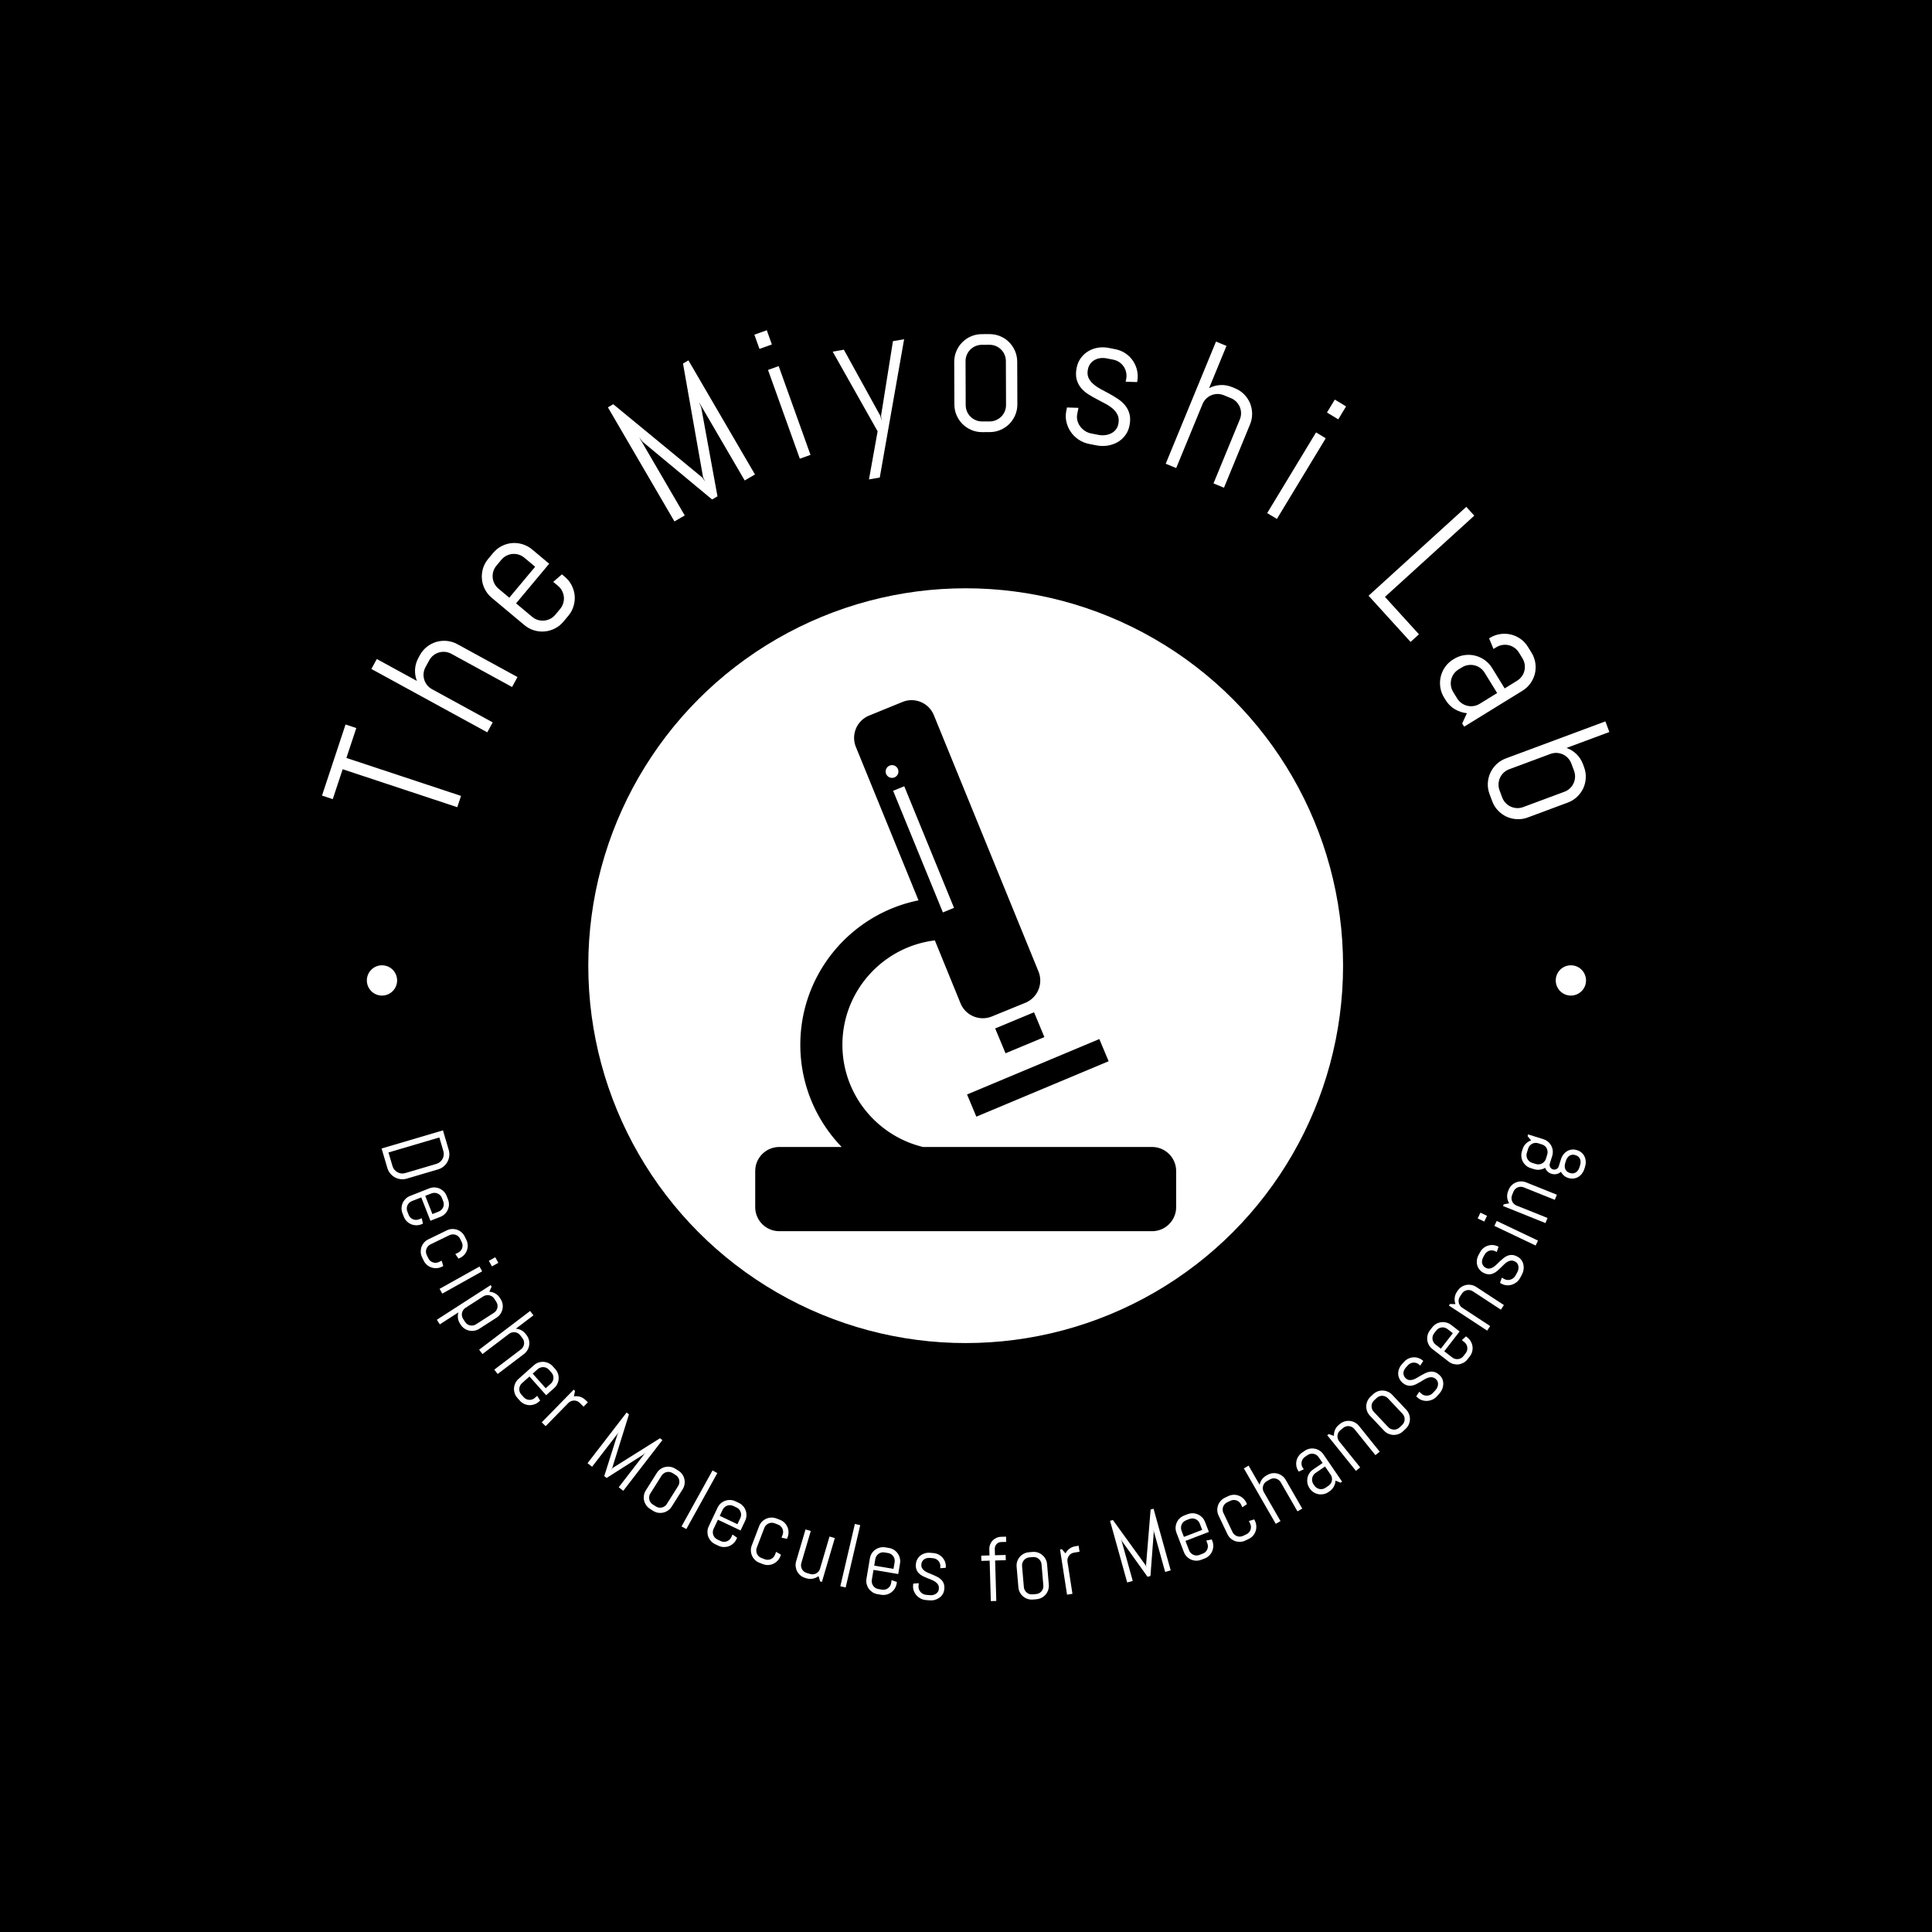 <svg xmlns="http://www.w3.org/2000/svg" version="1.1" xmlns:xlink="http://www.w3.org/1999/xlink" xmlns:svgjs="http://svgjs.dev/svgjs" width="1500" height="1500" viewBox="0 0 1500 1500"><rect width="1500" height="1500" fill="#000000"></rect><g transform="matrix(0.667,0,0,0.667,249.5,249.5)"><svg viewBox="0 0 280 280" data-background-color="#ffffff" preserveAspectRatio="xMidYMid meet" height="1500" width="1500" xmlns="http://www.w3.org/2000/svg" xmlns:xlink="http://www.w3.org/1999/xlink"><g id="tight-bounds" transform="matrix(1,0,0,1,0.14,0.14)"><svg viewBox="0 0 279.72 279.72" height="279.72" width="279.72"><g><svg viewBox="0 0 279.72 279.72" height="279.72" width="279.72"><g><svg viewBox="0 0 279.72 279.72" height="279.72" width="279.72"><g id="textblocktransform"><svg viewBox="0 0 279.72 279.72" height="279.72" width="279.72" id="textblock"><g><svg viewBox="0 0 279.72 279.72" height="279.72" width="279.72"><g transform="matrix(1,0,0,1,57.447,57.447)"><svg viewBox="0 0 164.827 164.827" height="164.827" width="164.827"><g id="icon-0"><circle r="82" cx="82.413" cy="82.413" fill="#ffffff" data-fill-palette-color="accent"></circle><svg xmlns="http://www.w3.org/2000/svg" xml:space="preserve" viewBox="15 5.694 70 88.306" x="24.724" y="24.724" height="115.379" width="115.379" class="icon-jxe-0" data-fill-palette-color="quaternary" id="jxe-0"><path d="M81 80H42.92c-7.685-1.846-13.42-8.758-13.42-17 0-8.928 6.725-16.303 15.373-17.357L49.141 56.1a4.003 4.003 0 0 0 5.215 2.191l5.556-2.268a4.001 4.001 0 0 0 2.193-5.215l-17.4-42.625a4 4 0 0 0-5.214-2.192l-5.556 2.267a4.003 4.003 0 0 0-2.193 5.216l10.413 25.511C30.958 41.238 22.5 51.148 22.5 63c0 6.598 2.626 12.591 6.883 17H19a4 4 0 0 0-4 4v6a4 4 0 0 0 4 4h62a4 4 0 0 0 4-4v-6a4 4 0 0 0-4-4M37.753 16.499a1.058 1.058 0 1 1 0 2.117 1.058 1.058 0 0 1 0-2.117m2.032 3.51l8.277 20.224-1.851 0.758-8.277-20.225z" fill="#000000" data-fill-palette-color="quaternary"></path><path d="M50.227 71.265l21.999-9.216 1.545 3.689-21.998 9.216zM61.368 57.59l1.72 4.13-6.462 2.693-1.72-4.13z" fill="#000000" data-fill-palette-color="quaternary"></path></svg></g></svg></g><g id="text-0"><path d="M7.454 88.227l-2.152 6.497 24.908 8.248-0.813 2.454-24.908-8.247-2.151 6.497-2.338-0.774 5.116-15.449z" fill="#ffffff" data-fill-palette-color="primary"></path><path d="M42.478 77.147l-1.181 2.161-13.173-7.202c-0.432-0.236-0.885-0.378-1.357-0.426-0.467-0.045-0.918-0.003-1.355 0.125-0.436 0.128-0.839 0.337-1.207 0.626-0.372 0.296-0.676 0.659-0.913 1.091v0l-0.787 1.441c-0.236 0.432-0.378 0.885-0.427 1.357-0.045 0.467-0.003 0.918 0.125 1.355 0.128 0.436 0.337 0.839 0.626 1.208 0.296 0.372 0.659 0.676 1.092 0.912v0l13.172 7.202-1.181 2.16-25.183-13.767 1.181-2.161 8.707 4.76c-0.313-0.81-0.446-1.651-0.399-2.522 0.053-0.867 0.301-1.706 0.744-2.517v0l0.295-0.54c0.397-0.726 0.906-1.337 1.528-1.831 0.631-0.497 1.317-0.855 2.06-1.073 0.739-0.212 1.506-0.28 2.299-0.205 0.799 0.078 1.562 0.316 2.288 0.713v0z" fill="#ffffff" data-fill-palette-color="primary"></path><path d="M52.76 55.358v0c0.635 0.531 1.133 1.152 1.492 1.863 0.36 0.711 0.576 1.449 0.65 2.215 0.069 0.771-0.013 1.541-0.245 2.309-0.228 0.763-0.607 1.463-1.139 2.098v0l-1.053 1.26c-0.531 0.635-1.152 1.133-1.862 1.492-0.711 0.36-1.452 0.574-2.223 0.643-0.771 0.069-1.538-0.011-2.301-0.239-0.763-0.228-1.463-0.607-2.098-1.138v0l-7.094-5.929c-0.635-0.531-1.135-1.154-1.5-1.869-0.36-0.711-0.574-1.452-0.643-2.223-0.069-0.771 0.011-1.538 0.239-2.302 0.233-0.759 0.615-1.456 1.146-2.091v0l1.053-1.259c0.531-0.635 1.149-1.135 1.855-1.499 0.715-0.365 1.458-0.582 2.229-0.651 0.766-0.064 1.531 0.018 2.295 0.246 0.769 0.232 1.471 0.614 2.105 1.145v0l3.701 3.093-7.2 8.613 3.504 2.929c0.378 0.316 0.791 0.541 1.24 0.675 0.449 0.135 0.9 0.182 1.353 0.142 0.453-0.04 0.888-0.167 1.307-0.379 0.428-0.213 0.8-0.509 1.115-0.887v0l1.053-1.259c0.316-0.378 0.541-0.796 0.675-1.255 0.135-0.449 0.182-0.9 0.141-1.353-0.04-0.453-0.167-0.888-0.379-1.307-0.212-0.418-0.507-0.785-0.885-1.101v0l-1.047-0.875 1.886-1.633zM46.315 53.181l-2.338-1.955c-0.378-0.316-0.794-0.543-1.249-0.682-0.449-0.135-0.9-0.182-1.353-0.141-0.453 0.04-0.888 0.167-1.306 0.379-0.422 0.217-0.792 0.515-1.108 0.893v0l-1.053 1.26c-0.316 0.378-0.543 0.794-0.682 1.248-0.135 0.449-0.182 0.9-0.141 1.353 0.04 0.453 0.167 0.888 0.379 1.306 0.217 0.422 0.515 0.792 0.893 1.108v0l2.338 1.955z" fill="#ffffff" data-fill-palette-color="primary"></path><path d="M94.077 33.129l-2.233 1.303-9.911-16.992 0.465 1.142 3.533 19.298-1.17 0.682-15.109-12.546-0.748-0.977 9.91 16.992-2.234 1.303-14.459-24.792 1.161-0.678 19.375 15.95 0.604 0.872-0.462-0.955-4.36-24.707 1.179-0.687z" fill="#ffffff" data-fill-palette-color="primary"></path><path d="M97.751 4.881l-2.695 0.966-1.108-3.091 2.695-0.966zM106.144 28.873l-2.319 0.831-6.914-19.29 2.318-0.831z" fill="#ffffff" data-fill-palette-color="primary"></path><path d="M126.485 3.743l-5.291 30.053-2.346 0.408 1.88-10.451-9.761-17.31 2.427-0.422 7.927 14.379 0.264 1.037-0.112-1.063 2.586-16.208z" fill="#ffffff" data-fill-palette-color="primary"></path><path d="M151.09 17.882v0c0.003 0.828-0.152 1.608-0.464 2.341-0.312 0.733-0.738 1.374-1.276 1.923-0.545 0.549-1.187 0.982-1.925 1.299-0.731 0.317-1.51 0.477-2.338 0.48v0l-1.642 0.005c-0.828 0.003-1.608-0.152-2.341-0.464-0.733-0.312-1.374-0.741-1.923-1.286-0.549-0.545-0.982-1.184-1.299-1.915-0.317-0.731-0.477-1.51-0.48-2.338v0l-0.031-9.245c-0.003-0.828 0.152-1.612 0.464-2.351 0.312-0.733 0.741-1.374 1.287-1.924 0.545-0.549 1.184-0.982 1.914-1.299 0.731-0.31 1.51-0.467 2.338-0.47v0l1.642-0.005c0.828-0.003 1.608 0.149 2.341 0.454 0.74 0.312 1.384 0.741 1.933 1.286 0.542 0.545 0.972 1.184 1.289 1.915 0.317 0.738 0.477 1.52 0.48 2.348v0zM148.628 18.033l-0.032-9.532c-0.002-0.493-0.096-0.957-0.282-1.395-0.186-0.43-0.441-0.806-0.763-1.126-0.323-0.32-0.7-0.572-1.131-0.756-0.438-0.183-0.904-0.274-1.396-0.272v0l-1.642 0.006c-0.493 0.002-0.957 0.096-1.395 0.281-0.43 0.186-0.806 0.441-1.126 0.763-0.32 0.323-0.572 0.7-0.756 1.132-0.183 0.438-0.274 0.904-0.272 1.396v0l0.032 9.533c0.002 0.493 0.096 0.954 0.282 1.384 0.186 0.43 0.441 0.806 0.763 1.126 0.323 0.32 0.7 0.572 1.131 0.756 0.438 0.19 0.904 0.284 1.396 0.282v0l1.642-0.005c0.493-0.002 0.957-0.099 1.395-0.292 0.43-0.186 0.806-0.441 1.126-0.763 0.32-0.323 0.572-0.7 0.756-1.131 0.183-0.432 0.274-0.894 0.272-1.387z" fill="#ffffff" data-fill-palette-color="primary"></path><path d="M175.454 22.508v0c-0.16 0.812-0.47 1.522-0.931 2.128-0.456 0.615-1.013 1.108-1.672 1.481-0.659 0.372-1.384 0.62-2.175 0.743-0.798 0.122-1.6 0.104-2.405-0.054v0l-1.611-0.317c-0.812-0.16-1.56-0.467-2.245-0.923-0.678-0.454-1.242-1.004-1.693-1.65-0.452-0.647-0.771-1.361-0.959-2.145-0.194-0.784-0.212-1.582-0.052-2.394v0l0.158-0.806 2.494 0.083-0.264 1.339c-0.095 0.483-0.083 0.956 0.035 1.419 0.118 0.462 0.317 0.885 0.598 1.268 0.28 0.383 0.624 0.708 1.031 0.976 0.406 0.275 0.854 0.461 1.345 0.557v0l1.611 0.317c0.483 0.095 0.961 0.112 1.433 0.052 0.471-0.054 0.907-0.181 1.308-0.381 0.402-0.2 0.741-0.471 1.018-0.814 0.275-0.336 0.46-0.746 0.555-1.229v0c0.143-0.725 0.101-1.347-0.124-1.865-0.219-0.517-0.557-0.981-1.013-1.392-0.463-0.412-1.003-0.783-1.622-1.113-0.625-0.332-1.263-0.67-1.913-1.015-0.652-0.337-1.284-0.702-1.897-1.094-0.606-0.391-1.126-0.849-1.56-1.374-0.432-0.531-0.744-1.147-0.934-1.846-0.189-0.706-0.189-1.536-0.002-2.489v0c0.16-0.812 0.464-1.526 0.913-2.142 0.447-0.609 0.987-1.103 1.619-1.481 0.632-0.378 1.33-0.631 2.095-0.759 0.764-0.129 1.553-0.113 2.365 0.047v0l1.419 0.279c0.805 0.158 1.541 0.46 2.207 0.904 0.657 0.45 1.202 0.996 1.633 1.639 0.431 0.643 0.731 1.353 0.898 2.132 0.166 0.786 0.169 1.585 0.01 2.397v0l-0.014 0.07-2.493-0.082 0.119-0.604c0.095-0.483 0.091-0.958-0.013-1.425-0.098-0.459-0.274-0.877-0.527-1.254-0.253-0.378-0.574-0.698-0.961-0.963-0.387-0.264-0.823-0.444-1.306-0.539v0l-1.42-0.279c-0.483-0.095-0.95-0.114-1.401-0.056-0.459 0.063-0.872 0.198-1.24 0.405-0.368 0.206-0.68 0.48-0.935 0.82-0.256 0.347-0.432 0.762-0.527 1.245v0c-0.136 0.691-0.09 1.29 0.138 1.795 0.223 0.497 0.567 0.948 1.031 1.353 0.457 0.404 0.995 0.771 1.613 1.101 0.625 0.332 1.259 0.673 1.901 1.022 0.641 0.356 1.267 0.737 1.878 1.143 0.604 0.405 1.122 0.872 1.554 1.404 0.439 0.533 0.749 1.155 0.93 1.867 0.189 0.706 0.189 1.54 0 2.499z" fill="#ffffff" data-fill-palette-color="primary"></path><path d="M195.984 36.008l-2.277-0.937 5.714-13.882c0.187-0.455 0.279-0.921 0.275-1.396-0.007-0.469-0.098-0.913-0.273-1.333-0.175-0.42-0.427-0.797-0.754-1.132-0.335-0.337-0.73-0.6-1.185-0.787v0l-1.519-0.625c-0.455-0.187-0.921-0.279-1.396-0.275-0.469 0.007-0.913 0.098-1.332 0.272-0.42 0.175-0.797 0.427-1.132 0.755-0.337 0.335-0.6 0.73-0.788 1.185v0l-5.714 13.882-2.277-0.937 10.924-26.54 2.278 0.937-3.777 9.176c0.771-0.4 1.592-0.624 2.463-0.673 0.868-0.042 1.729 0.113 2.583 0.464v0l0.569 0.234c0.765 0.315 1.428 0.754 1.988 1.318 0.563 0.572 0.994 1.216 1.292 1.93 0.291 0.712 0.443 1.466 0.455 2.262 0.01 0.803-0.143 1.587-0.457 2.353v0z" fill="#ffffff" data-fill-palette-color="primary"></path><path d="M220.813 21.152l-2.449-1.483 1.701-2.808 2.449 1.482zM207.482 42.793l-2.107-1.275 10.614-17.529 2.106 1.276z" fill="#ffffff" data-fill-palette-color="primary"></path><path d="M236.527 69.512l-9.127-10.037 21.234-19.309 1.739 1.913-19.411 17.653 7.387 8.123z" fill="#ffffff" data-fill-palette-color="primary"></path><path d="M248.174 87.927l-0.43-0.699 1.028-2.224c-0.917-0.094-1.789-0.381-2.615-0.86-0.82-0.483-1.492-1.15-2.015-2.001v0l-0.328-0.533c-0.434-0.705-0.709-1.451-0.825-2.239-0.116-0.788-0.084-1.559 0.094-2.312 0.179-0.753 0.498-1.455 0.956-2.107 0.458-0.652 1.04-1.195 1.745-1.629v0l0.174-0.108c0.705-0.434 1.451-0.709 2.24-0.825 0.788-0.116 1.559-0.084 2.312 0.095 0.753 0.179 1.455 0.498 2.107 0.956 0.652 0.458 1.195 1.04 1.629 1.744v0l2.728 4.43 2.691-1.658c0.419-0.258 0.767-0.581 1.043-0.967 0.27-0.383 0.458-0.796 0.563-1.239 0.105-0.442 0.123-0.895 0.054-1.359-0.072-0.47-0.238-0.914-0.496-1.334v0l-0.753-1.223c-0.262-0.425-0.584-0.773-0.968-1.043-0.383-0.27-0.796-0.458-1.238-0.563-0.442-0.105-0.895-0.123-1.359-0.054-0.473 0.067-0.92 0.229-1.339 0.487v0l-0.629 0.387-0.951-2.306 0.166-0.103c0.705-0.434 1.454-0.711 2.248-0.83 0.788-0.116 1.559-0.084 2.312 0.095 0.753 0.179 1.455 0.498 2.107 0.955 0.65 0.468 1.191 1.054 1.626 1.759v0l0.753 1.223c0.434 0.705 0.712 1.45 0.834 2.234 0.119 0.794 0.09 1.568-0.089 2.321-0.183 0.747-0.503 1.447-0.962 2.098-0.464 0.655-1.048 1.2-1.753 1.635v0zM251.548 82.956l3.792-2.335-2.728-4.43c-0.258-0.419-0.584-0.765-0.977-1.037-0.383-0.27-0.799-0.456-1.247-0.558-0.448-0.102-0.904-0.118-1.368-0.049-0.464 0.069-0.908 0.234-1.333 0.496v0l-0.734 0.452c-0.419 0.258-0.764 0.579-1.034 0.962-0.27 0.383-0.458 0.796-0.563 1.239-0.105 0.442-0.123 0.895-0.055 1.359 0.067 0.473 0.229 0.92 0.487 1.339v0l0.861 1.398c0.258 0.419 0.584 0.765 0.977 1.038 0.383 0.27 0.796 0.458 1.238 0.562 0.442 0.105 0.895 0.123 1.359 0.055 0.464-0.069 0.905-0.232 1.325-0.491z" fill="#ffffff" data-fill-palette-color="primary"></path><path d="M262.004 107.655v0c-0.776 0.289-1.562 0.413-2.357 0.373-0.796-0.04-1.544-0.217-2.246-0.533-0.704-0.322-1.332-0.775-1.884-1.358-0.55-0.576-0.969-1.252-1.258-2.028v0l-0.573-1.539c-0.289-0.776-0.413-1.562-0.373-2.357 0.04-0.796 0.221-1.545 0.543-2.249 0.322-0.704 0.771-1.331 1.348-1.881 0.576-0.55 1.252-0.969 2.028-1.258v0l21.629-8.046 0.859 2.309-9.3 3.459c0.817 0.294 1.54 0.745 2.167 1.351 0.621 0.609 1.092 1.346 1.413 2.211v0l0.215 0.577c0.289 0.776 0.416 1.56 0.383 2.354-0.037 0.802-0.217 1.555-0.539 2.259-0.325 0.697-0.775 1.321-1.352 1.871-0.583 0.553-1.262 0.973-2.037 1.261v0zM261.011 105.397l8.935-3.324c0.462-0.172 0.865-0.42 1.211-0.746 0.34-0.323 0.604-0.692 0.793-1.105 0.189-0.413 0.295-0.854 0.318-1.323 0.02-0.475-0.055-0.943-0.227-1.405v0l-0.572-1.538c-0.172-0.462-0.42-0.865-0.746-1.212-0.323-0.34-0.692-0.604-1.105-0.793-0.413-0.189-0.854-0.295-1.323-0.318-0.475-0.02-0.943 0.055-1.405 0.227v0l-8.934 3.323c-0.462 0.172-0.862 0.419-1.202 0.743-0.34 0.323-0.604 0.692-0.793 1.105-0.189 0.413-0.295 0.854-0.318 1.323-0.027 0.477 0.046 0.947 0.217 1.408v0l0.572 1.539c0.172 0.462 0.424 0.864 0.756 1.208 0.323 0.34 0.692 0.604 1.105 0.793 0.413 0.189 0.854 0.295 1.323 0.318 0.468 0.023 0.933-0.052 1.395-0.223z" fill="#ffffff" data-fill-palette-color="primary"></path><path d="M9.745 143.068c0-1.817 1.473-3.289 3.289-3.29 1.817 0 3.289 1.473 3.289 3.29 0 1.817-1.473 3.289-3.289 3.289-1.817 0-3.289-1.473-3.289-3.289z" fill="#ffffff" data-fill-palette-color="primary"></path><path d="M268.073 143.068c0-1.817 1.473-3.289 3.289-3.29 1.817 0 3.289 1.473 3.29 3.29 0 1.817-1.473 3.289-3.29 3.289-1.817 0-3.289-1.473-3.289-3.289z" fill="#ffffff" data-fill-palette-color="primary"></path></g><g id="text-1"><path d="M18.442 186.126v0c-0.453 0.134-0.904 0.174-1.355 0.122-0.444-0.054-0.861-0.188-1.252-0.401-0.382-0.208-0.718-0.487-1.007-0.837-0.289-0.35-0.5-0.751-0.633-1.204v0l-1.247-4.222 13.335-3.936 1.247 4.222c0.134 0.453 0.174 0.904 0.121 1.355-0.052 0.451-0.183 0.867-0.39 1.249-0.213 0.391-0.494 0.731-0.844 1.02-0.35 0.289-0.751 0.5-1.204 0.633v0zM18.088 184.925l6.77-1.998c0.302-0.089 0.564-0.227 0.788-0.415 0.223-0.187 0.404-0.408 0.542-0.663 0.139-0.255 0.226-0.527 0.262-0.815 0.036-0.289 0.009-0.584-0.079-0.886v0l-0.875-2.962-11.052 3.262 0.875 2.962c0.089 0.302 0.227 0.564 0.414 0.787 0.187 0.223 0.408 0.404 0.663 0.543 0.248 0.141 0.517 0.229 0.806 0.265 0.289 0.036 0.584 0.009 0.886-0.08z" fill="#ffffff" data-fill-palette-color="primary"></path><path d="M21.571 196.065v0c-0.376 0.148-0.758 0.213-1.147 0.196-0.386-0.01-0.752-0.09-1.098-0.241-0.337-0.147-0.644-0.357-0.92-0.631-0.27-0.276-0.479-0.602-0.626-0.978v0l-0.289-0.735c-0.148-0.376-0.216-0.757-0.206-1.143 0.016-0.389 0.097-0.755 0.241-1.098 0.153-0.339 0.367-0.647 0.64-0.924 0.276-0.27 0.602-0.479 0.978-0.626v0l4.164-1.635c0.376-0.148 0.757-0.216 1.143-0.207 0.389 0.016 0.751 0.098 1.088 0.245 0.346 0.151 0.654 0.364 0.924 0.641 0.27 0.276 0.479 0.602 0.627 0.977v0l0.289 0.736c0.148 0.376 0.216 0.757 0.206 1.143-0.01 0.386-0.092 0.749-0.245 1.088-0.144 0.343-0.355 0.65-0.631 0.92-0.274 0.276-0.598 0.488-0.974 0.636v0l-2.177 0.855-1.992-5.071-2.054 0.806c-0.223 0.088-0.415 0.215-0.578 0.381-0.159 0.158-0.282 0.339-0.371 0.543-0.091 0.198-0.14 0.411-0.145 0.641-0.005 0.23 0.036 0.456 0.124 0.679v0l0.288 0.736c0.088 0.223 0.211 0.417 0.372 0.581 0.16 0.165 0.341 0.289 0.543 0.372 0.204 0.089 0.418 0.137 0.641 0.145 0.23 0.005 0.456-0.036 0.679-0.124v0l0.611-0.24 0.258 1.189zM23.988 193.826l1.375-0.541c0.223-0.088 0.414-0.21 0.572-0.368 0.165-0.16 0.292-0.342 0.381-0.546 0.085-0.195 0.133-0.409 0.145-0.641 0.005-0.23-0.036-0.456-0.123-0.679v0l-0.289-0.736c-0.088-0.223-0.211-0.417-0.372-0.581-0.167-0.162-0.348-0.286-0.543-0.372-0.204-0.089-0.421-0.136-0.65-0.141-0.226-0.014-0.45 0.023-0.674 0.11v0l-1.375 0.54z" fill="#ffffff" data-fill-palette-color="primary"></path><path d="M26.001 205.296v0c-0.363 0.176-0.739 0.271-1.128 0.285-0.386 0.02-0.757-0.032-1.113-0.155-0.347-0.12-0.67-0.306-0.967-0.558-0.291-0.254-0.524-0.563-0.7-0.926v0l-0.345-0.71c-0.176-0.363-0.274-0.737-0.295-1.123-0.014-0.389 0.038-0.76 0.155-1.114 0.126-0.35 0.315-0.674 0.567-0.971 0.254-0.291 0.563-0.524 0.926-0.7v0l4.024-1.955c0.363-0.176 0.737-0.274 1.123-0.294 0.389-0.014 0.757 0.039 1.105 0.159 0.357 0.123 0.68 0.312 0.971 0.567 0.291 0.254 0.524 0.563 0.7 0.926v0l0.345 0.71c0.176 0.363 0.274 0.737 0.295 1.124 0.02 0.386-0.033 0.754-0.16 1.104-0.117 0.354-0.303 0.676-0.557 0.966-0.251 0.297-0.558 0.534-0.922 0.71v0l-0.36 0.175-0.699-0.995 0.6-0.291c0.215-0.105 0.396-0.242 0.541-0.412 0.152-0.173 0.264-0.364 0.337-0.574 0.07-0.201 0.101-0.418 0.095-0.65-0.013-0.23-0.071-0.452-0.176-0.668v0l-0.345-0.711c-0.105-0.215-0.243-0.399-0.416-0.551-0.179-0.149-0.369-0.258-0.57-0.327-0.21-0.073-0.43-0.103-0.659-0.091-0.226 0.004-0.447 0.058-0.663 0.162v0l-4.154 2.018c-0.215 0.105-0.398 0.246-0.546 0.425-0.146 0.17-0.255 0.36-0.328 0.57-0.076 0.204-0.107 0.421-0.095 0.65 0.013 0.23 0.071 0.452 0.176 0.668v0l0.345 0.71c0.105 0.215 0.243 0.399 0.416 0.551 0.173 0.152 0.363 0.261 0.57 0.328 0.21 0.073 0.427 0.104 0.65 0.095 0.23-0.013 0.452-0.071 0.668-0.176v0l0.591-0.287 0.349 1.165z" fill="#ffffff" data-fill-palette-color="primary"></path><path d="M36.928 205.201l-0.675-1.209 1.388-0.776 0.676 1.209zM26.129 211.118l-0.58-1.039 8.67-4.845 0.581 1.039z" fill="#ffffff" data-fill-palette-color="primary"></path><path d="M34.182 218.752v0c-0.339 0.218-0.701 0.358-1.086 0.418-0.381 0.066-0.755 0.059-1.124-0.021-0.359-0.078-0.701-0.224-1.026-0.438-0.319-0.218-0.588-0.496-0.806-0.836v0l-0.161-0.25c-0.241-0.374-0.387-0.772-0.439-1.194-0.058-0.418-0.025-0.83 0.097-1.234v0l-4.038 2.599-0.645-1.001 11.692-7.524 0.217 0.336-0.505 1.094c0.459 0.03 0.891 0.159 1.298 0.385 0.4 0.23 0.732 0.55 0.995 0.958v0l0.161 0.25c0.218 0.339 0.361 0.699 0.426 1.08 0.066 0.381 0.057 0.752-0.026 1.116-0.074 0.365-0.22 0.707-0.438 1.026-0.214 0.325-0.491 0.596-0.83 0.815v0zM33.472 217.781l3.883-2.499c0.201-0.13 0.364-0.287 0.488-0.473 0.13-0.19 0.219-0.393 0.266-0.61 0.045-0.208 0.051-0.427 0.017-0.658-0.04-0.226-0.125-0.44-0.255-0.641v0l-0.427-0.665c-0.13-0.201-0.289-0.367-0.479-0.497-0.195-0.127-0.397-0.212-0.605-0.257-0.217-0.047-0.439-0.051-0.666-0.011-0.224 0.031-0.437 0.111-0.638 0.24v0l-3.883 2.499c-0.201 0.13-0.365 0.292-0.492 0.487-0.124 0.186-0.21 0.387-0.257 0.605-0.051 0.212-0.056 0.431-0.017 0.657 0.04 0.226 0.125 0.44 0.255 0.642v0l0.427 0.665c0.13 0.201 0.289 0.367 0.479 0.497 0.19 0.13 0.391 0.216 0.605 0.257 0.217 0.047 0.437 0.053 0.657 0.017 0.226-0.04 0.44-0.125 0.642-0.255z" fill="#ffffff" data-fill-palette-color="primary"></path><path d="M38.165 228.585l-0.727-0.956 5.793-4.401c0.191-0.145 0.341-0.315 0.451-0.51 0.115-0.199 0.188-0.409 0.218-0.629 0.029-0.211 0.017-0.43-0.035-0.657-0.057-0.223-0.159-0.429-0.304-0.62v0l-0.478-0.629c-0.145-0.191-0.317-0.344-0.516-0.459-0.205-0.111-0.412-0.181-0.623-0.209-0.22-0.03-0.442-0.016-0.665 0.041-0.221 0.048-0.427 0.144-0.617 0.289v0l-5.793 4.401-0.721-0.948 11.072-8.411 0.72 0.948-3.832 2.911c0.427 0.019 0.827 0.128 1.2 0.325 0.373 0.197 0.695 0.473 0.964 0.828v0l0.18 0.236c0.244 0.321 0.414 0.669 0.509 1.044 0.095 0.374 0.115 0.746 0.06 1.114-0.046 0.37-0.165 0.722-0.356 1.057-0.188 0.34-0.443 0.633-0.764 0.877v0z" fill="#ffffff" data-fill-palette-color="primary"></path><path d="M47.113 234.611v0c-0.301 0.268-0.637 0.462-1.008 0.581-0.366 0.124-0.737 0.175-1.113 0.154-0.367-0.021-0.728-0.112-1.082-0.273-0.349-0.166-0.658-0.399-0.926-0.701v0l-0.526-0.59c-0.268-0.301-0.465-0.635-0.589-1-0.119-0.37-0.17-0.741-0.153-1.114 0.026-0.372 0.12-0.734 0.281-1.088 0.166-0.349 0.399-0.658 0.7-0.927v0l3.341-2.975c0.301-0.268 0.635-0.465 1.001-0.589 0.37-0.119 0.739-0.168 1.106-0.147 0.377 0.022 0.739 0.115 1.088 0.281 0.349 0.166 0.658 0.399 0.926 0.7v0l0.526 0.59c0.268 0.301 0.465 0.635 0.589 1.001 0.124 0.366 0.173 0.734 0.146 1.106-0.017 0.372-0.108 0.733-0.273 1.082-0.161 0.354-0.392 0.665-0.693 0.934v0l-1.748 1.556-3.623-4.069-1.648 1.467c-0.179 0.159-0.316 0.345-0.41 0.558-0.094 0.203-0.148 0.415-0.161 0.637-0.017 0.217 0.011 0.434 0.086 0.652 0.075 0.218 0.192 0.416 0.351 0.595v0l0.526 0.59c0.159 0.179 0.343 0.318 0.55 0.417 0.207 0.099 0.42 0.153 0.637 0.16 0.222 0.013 0.439-0.016 0.652-0.086 0.218-0.075 0.416-0.192 0.595-0.351v0l0.49-0.436 0.653 1.026zM48.605 231.674l1.104-0.983c0.179-0.159 0.315-0.34 0.409-0.543 0.099-0.207 0.155-0.422 0.168-0.644 0.012-0.212-0.016-0.43-0.086-0.652-0.075-0.218-0.192-0.416-0.351-0.595v0l-0.525-0.59c-0.159-0.179-0.343-0.318-0.55-0.417-0.213-0.095-0.425-0.148-0.638-0.16-0.222-0.013-0.442 0.018-0.659 0.093-0.217 0.065-0.415 0.177-0.594 0.336v0l-1.103 0.983z" fill="#ffffff" data-fill-palette-color="primary"></path><path d="M56.836 235.679l-0.851-0.833c-0.171-0.168-0.363-0.294-0.577-0.379-0.214-0.085-0.429-0.124-0.647-0.116-0.222 0.002-0.437 0.046-0.644 0.13-0.217 0.085-0.409 0.212-0.577 0.383v0l-4.947 5.051-0.85-0.833 6.95-7.096 0.286 0.28-0.249 1.178c0.454-0.072 0.904-0.043 1.35 0.087 0.442 0.136 0.836 0.373 1.183 0.714v0l0.499 0.488z" fill="#ffffff" data-fill-palette-color="primary"></path><path d="M65.463 253.957l-0.991-0.765 5.822-7.548-0.429 0.421-8.018 5.103-0.52-0.401 2.875-9.07 0.307-0.515-5.822 7.548-0.992-0.765 8.492-11.009 0.512 0.395-3.623 11.602-0.281 0.432 0.346-0.381 10.294-6.458 0.52 0.401z" fill="#ffffff" data-fill-palette-color="primary"></path><path d="M75.982 257.402v0c-0.215 0.341-0.484 0.621-0.806 0.838-0.317 0.221-0.659 0.373-1.028 0.456-0.359 0.081-0.73 0.094-1.115 0.038-0.381-0.062-0.743-0.201-1.084-0.416v0l-0.668-0.422c-0.341-0.215-0.623-0.481-0.844-0.798-0.217-0.323-0.369-0.665-0.456-1.027-0.078-0.364-0.088-0.739-0.032-1.124 0.062-0.381 0.201-0.743 0.416-1.084v0l2.385-3.785c0.215-0.341 0.481-0.623 0.798-0.844 0.323-0.217 0.663-0.366 1.022-0.447 0.368-0.084 0.743-0.094 1.123-0.032 0.381 0.062 0.743 0.201 1.085 0.416v0l0.668 0.421c0.341 0.215 0.623 0.481 0.843 0.798 0.221 0.317 0.37 0.658 0.448 1.022 0.087 0.362 0.1 0.734 0.038 1.115-0.056 0.385-0.192 0.748-0.408 1.09v0zM74.928 256.823l2.462-3.907c0.128-0.203 0.208-0.414 0.242-0.636 0.038-0.227 0.032-0.449-0.017-0.665-0.047-0.208-0.135-0.408-0.263-0.603-0.132-0.188-0.299-0.346-0.502-0.474v0l-0.669-0.421c-0.203-0.128-0.417-0.21-0.644-0.248-0.23-0.032-0.449-0.024-0.657 0.023-0.217 0.049-0.42 0.14-0.608 0.272-0.19 0.123-0.349 0.285-0.477 0.488v0l-2.461 3.906c-0.128 0.203-0.207 0.419-0.239 0.65-0.034 0.221-0.027 0.44 0.022 0.657 0.043 0.213 0.131 0.414 0.263 0.603 0.132 0.188 0.299 0.346 0.502 0.473v0l0.669 0.422c0.203 0.128 0.417 0.21 0.644 0.248 0.227 0.038 0.446 0.03 0.657-0.023 0.217-0.049 0.418-0.137 0.602-0.263 0.188-0.132 0.346-0.299 0.474-0.502z" fill="#ffffff" data-fill-palette-color="primary"></path><path d="M79.162 262.278l-1.041-0.576 6.733-12.165 1.041 0.577z" fill="#ffffff" data-fill-palette-color="primary"></path><path d="M90.036 264.508v0c-0.173 0.365-0.407 0.674-0.701 0.928-0.288 0.257-0.61 0.449-0.966 0.576-0.346 0.124-0.714 0.18-1.103 0.17-0.386-0.016-0.761-0.111-1.126-0.284v0l-0.714-0.338c-0.365-0.173-0.676-0.403-0.932-0.692-0.254-0.295-0.446-0.616-0.576-0.965-0.121-0.352-0.176-0.723-0.166-1.112 0.016-0.386 0.111-0.761 0.284-1.126v0l1.916-4.043c0.173-0.365 0.403-0.676 0.692-0.933 0.295-0.254 0.615-0.443 0.961-0.566 0.355-0.127 0.726-0.182 1.112-0.166 0.386 0.016 0.761 0.111 1.126 0.284v0l0.714 0.338c0.365 0.173 0.676 0.403 0.932 0.692 0.257 0.288 0.446 0.609 0.567 0.961 0.13 0.349 0.186 0.717 0.17 1.103-0.01 0.389-0.102 0.766-0.274 1.13v0l-1.002 2.114-4.924-2.333-0.945 1.993c-0.103 0.216-0.156 0.441-0.16 0.674-0.008 0.224 0.026 0.44 0.101 0.65 0.069 0.207 0.18 0.396 0.333 0.566 0.154 0.171 0.339 0.308 0.555 0.411v0l0.714 0.338c0.216 0.103 0.439 0.159 0.669 0.17 0.23 0.01 0.446-0.023 0.65-0.101 0.21-0.075 0.398-0.186 0.566-0.333 0.171-0.154 0.308-0.339 0.411-0.555v0l0.281-0.594 1.002 0.691zM90.265 261.221l0.632-1.335c0.103-0.216 0.158-0.436 0.166-0.66 0.01-0.23-0.022-0.449-0.097-0.659-0.072-0.2-0.183-0.389-0.333-0.566-0.154-0.171-0.339-0.308-0.555-0.411v0l-0.714-0.338c-0.216-0.103-0.439-0.159-0.669-0.17-0.233-0.004-0.449 0.029-0.65 0.101-0.21 0.075-0.4 0.189-0.571 0.343-0.174 0.144-0.313 0.325-0.415 0.541v0l-0.633 1.335z" fill="#ffffff" data-fill-palette-color="primary"></path><path d="M99.585 268.203v0c-0.144 0.377-0.353 0.704-0.627 0.98-0.267 0.279-0.573 0.495-0.917 0.649-0.336 0.15-0.698 0.235-1.086 0.256-0.386 0.014-0.768-0.051-1.145-0.195v0l-0.738-0.282c-0.377-0.144-0.705-0.35-0.984-0.617-0.276-0.274-0.493-0.58-0.649-0.918-0.148-0.342-0.232-0.707-0.252-1.095-0.014-0.386 0.051-0.768 0.195-1.145v0l1.595-4.18c0.144-0.377 0.35-0.705 0.617-0.983 0.274-0.276 0.579-0.489 0.915-0.64 0.344-0.154 0.71-0.238 1.095-0.252 0.386-0.014 0.768 0.051 1.145 0.195v0l0.738 0.282c0.377 0.144 0.705 0.35 0.984 0.617 0.279 0.267 0.492 0.572 0.639 0.914 0.157 0.338 0.242 0.7 0.256 1.086 0.02 0.388-0.042 0.771-0.186 1.148v0l-0.143 0.374-1.191-0.246 0.238-0.623c0.085-0.224 0.123-0.447 0.113-0.67-0.007-0.23-0.057-0.446-0.147-0.65-0.087-0.194-0.212-0.374-0.377-0.539-0.166-0.159-0.361-0.281-0.585-0.366v0l-0.738-0.282c-0.224-0.085-0.45-0.124-0.68-0.117-0.232 0.014-0.446 0.064-0.64 0.152-0.203 0.091-0.384 0.22-0.543 0.386-0.163 0.158-0.287 0.348-0.372 0.572v0l-1.646 4.314c-0.085 0.224-0.121 0.452-0.108 0.684 0.01 0.223 0.06 0.437 0.152 0.639 0.085 0.201 0.21 0.38 0.376 0.539 0.166 0.159 0.361 0.281 0.585 0.367v0l0.738 0.281c0.224 0.085 0.45 0.124 0.681 0.117 0.23-0.007 0.443-0.058 0.639-0.151 0.203-0.091 0.383-0.216 0.539-0.377 0.159-0.166 0.281-0.361 0.367-0.585v0l0.234-0.613 1.052 0.61z" fill="#ffffff" data-fill-palette-color="primary"></path><path d="M108.622 273.761l-0.384-0.113-0.346-1.15c-0.367 0.277-0.777 0.459-1.231 0.546-0.449 0.096-0.906 0.075-1.372-0.062v0l-0.285-0.084c-0.387-0.114-0.73-0.294-1.029-0.538-0.297-0.251-0.536-0.54-0.719-0.865-0.174-0.329-0.286-0.687-0.336-1.072-0.044-0.384-0.009-0.769 0.105-1.157v0l2.036-6.909 1.142 0.336-2.057 6.979c-0.068 0.23-0.086 0.46-0.053 0.69 0.027 0.222 0.094 0.431 0.2 0.626 0.1 0.193 0.239 0.363 0.418 0.508 0.178 0.145 0.382 0.252 0.612 0.319v0l0.758 0.224c0.23 0.068 0.459 0.089 0.687 0.063 0.229-0.025 0.437-0.092 0.626-0.2 0.195-0.106 0.365-0.246 0.508-0.418 0.145-0.178 0.252-0.382 0.319-0.612v0l2.057-6.978 1.151 0.339z" fill="#ffffff" data-fill-palette-color="primary"></path><path d="M113.782 274.969l-1.159-0.271 3.164-13.539 1.159 0.271z" fill="#ffffff" data-fill-palette-color="primary"></path><path d="M124.852 274.151v0c-0.067 0.398-0.207 0.759-0.422 1.084-0.207 0.326-0.465 0.598-0.772 0.817-0.299 0.213-0.638 0.368-1.014 0.464-0.376 0.089-0.763 0.101-1.161 0.034v0l-0.779-0.131c-0.398-0.067-0.76-0.204-1.086-0.412-0.325-0.214-0.597-0.471-0.817-0.772-0.212-0.306-0.366-0.648-0.462-1.024-0.089-0.376-0.101-0.763-0.034-1.161v0l0.741-4.412c0.067-0.398 0.204-0.76 0.412-1.086 0.214-0.325 0.471-0.594 0.77-0.807 0.307-0.219 0.649-0.373 1.025-0.462 0.376-0.089 0.763-0.101 1.16-0.034v0l0.78 0.131c0.398 0.067 0.76 0.204 1.085 0.411 0.326 0.207 0.595 0.464 0.807 0.771 0.22 0.301 0.375 0.639 0.465 1.014 0.096 0.377 0.111 0.764 0.043 1.163v0l-0.387 2.307-5.374-0.903-0.365 2.175c-0.04 0.236-0.03 0.467 0.029 0.692 0.054 0.217 0.145 0.416 0.274 0.598 0.122 0.18 0.281 0.332 0.475 0.454 0.194 0.123 0.41 0.204 0.646 0.244v0l0.779 0.131c0.236 0.04 0.466 0.033 0.69-0.02 0.224-0.053 0.423-0.144 0.598-0.274 0.181-0.129 0.333-0.287 0.454-0.475 0.123-0.194 0.204-0.41 0.244-0.646v0l0.109-0.647 1.151 0.391zM124.177 270.926l0.244-1.457c0.04-0.236 0.033-0.463-0.021-0.68-0.053-0.224-0.143-0.426-0.272-0.608-0.123-0.173-0.282-0.325-0.475-0.454-0.194-0.123-0.41-0.204-0.646-0.244v0l-0.779-0.131c-0.236-0.04-0.466-0.033-0.69 0.019-0.225 0.059-0.424 0.151-0.598 0.274-0.181 0.129-0.333 0.291-0.456 0.486-0.128 0.187-0.213 0.398-0.252 0.634v0l-0.245 1.457z" fill="#ffffff" data-fill-palette-color="primary"></path><path d="M135.215 275.32v0c-0.035 0.402-0.146 0.763-0.333 1.083-0.192 0.313-0.435 0.576-0.729 0.791-0.3 0.214-0.637 0.373-1.01 0.477-0.379 0.097-0.767 0.128-1.162 0.093v0l-0.798-0.07c-0.395-0.035-0.77-0.143-1.125-0.326-0.347-0.189-0.646-0.424-0.895-0.707-0.256-0.29-0.45-0.62-0.583-0.989-0.132-0.369-0.181-0.754-0.145-1.156v0l0.034-0.388 1.203-0.09-0.057 0.654c-0.021 0.238 0.01 0.468 0.093 0.688 0.084 0.213 0.201 0.406 0.351 0.577 0.157 0.172 0.34 0.312 0.55 0.419 0.21 0.108 0.435 0.172 0.674 0.194v0l0.797 0.07c0.238 0.021 0.47 0.007 0.694-0.042 0.224-0.049 0.427-0.134 0.609-0.255 0.182-0.114 0.332-0.263 0.452-0.445 0.112-0.176 0.178-0.383 0.199-0.621v0c0.031-0.354-0.022-0.651-0.159-0.889-0.13-0.238-0.318-0.444-0.564-0.616-0.238-0.179-0.517-0.331-0.835-0.455-0.311-0.13-0.633-0.258-0.965-0.384-0.332-0.132-0.655-0.278-0.972-0.436-0.316-0.158-0.59-0.354-0.823-0.588-0.241-0.227-0.422-0.508-0.544-0.841-0.129-0.327-0.173-0.726-0.132-1.196v0c0.035-0.395 0.145-0.753 0.332-1.073 0.179-0.321 0.412-0.589 0.699-0.804 0.287-0.215 0.61-0.372 0.969-0.47 0.366-0.098 0.75-0.13 1.151-0.095v0l0.695 0.062c0.395 0.035 0.763 0.143 1.105 0.324 0.341 0.181 0.633 0.416 0.875 0.705 0.243 0.282 0.424 0.607 0.543 0.975 0.119 0.368 0.16 0.752 0.124 1.155v0l-0.003 0.04-1.203 0.09 0.027-0.307c0.021-0.238-0.004-0.464-0.074-0.676-0.077-0.22-0.183-0.414-0.32-0.584-0.144-0.164-0.317-0.303-0.519-0.417-0.197-0.107-0.414-0.17-0.653-0.191v0l-0.695-0.061c-0.238-0.021-0.467-0.003-0.684 0.052-0.217 0.05-0.41 0.132-0.578 0.248-0.162 0.123-0.295 0.273-0.401 0.449-0.112 0.176-0.178 0.383-0.199 0.621v0c-0.031 0.348 0.023 0.634 0.162 0.859 0.138 0.232 0.326 0.434 0.564 0.606 0.24 0.165 0.518 0.314 0.837 0.445 0.318 0.131 0.64 0.262 0.964 0.394 0.331 0.139 0.654 0.291 0.969 0.456 0.309 0.158 0.583 0.357 0.823 0.598 0.234 0.233 0.415 0.517 0.543 0.851 0.122 0.327 0.163 0.725 0.122 1.196z" fill="#ffffff" data-fill-palette-color="primary"></path><path d="M148.667 265.063l-1.098 0.031c-0.198 0.006-0.385 0.045-0.561 0.119-0.169 0.08-0.313 0.187-0.432 0.321-0.126 0.134-0.224 0.291-0.294 0.47-0.07 0.173-0.103 0.359-0.097 0.558v0l0.041 1.405 2.318-0.067 0.033 1.138-2.318 0.067 0.255 8.79-1.19 0.035-0.255-8.79-1.795 0.052-0.033-1.139 1.795-0.052-0.039-1.343c-0.011-0.362 0.048-0.706 0.175-1.032 0.121-0.318 0.297-0.601 0.53-0.847 0.232-0.246 0.507-0.442 0.825-0.588 0.311-0.146 0.647-0.224 1.009-0.235v0l1.098-0.032z" fill="#ffffff" data-fill-palette-color="primary"></path><path d="M157.926 274.355v0c0.034 0.402-0.011 0.787-0.138 1.155-0.12 0.367-0.301 0.695-0.544 0.984-0.237 0.281-0.526 0.515-0.866 0.702-0.342 0.18-0.713 0.288-1.116 0.323v0l-0.787 0.067c-0.402 0.034-0.787-0.008-1.154-0.127-0.368-0.126-0.696-0.308-0.984-0.544-0.282-0.244-0.516-0.536-0.703-0.877-0.18-0.342-0.288-0.713-0.323-1.116v0l-0.382-4.457c-0.034-0.402 0.008-0.787 0.128-1.154 0.126-0.368 0.308-0.692 0.544-0.974 0.243-0.289 0.535-0.523 0.877-0.703 0.342-0.18 0.713-0.288 1.116-0.323v0l0.787-0.067c0.402-0.034 0.787 0.008 1.154 0.128 0.367 0.12 0.692 0.301 0.974 0.544 0.288 0.236 0.522 0.525 0.702 0.867 0.187 0.341 0.298 0.713 0.333 1.115v0zM156.736 274.529l-0.395-4.6c-0.02-0.239-0.084-0.456-0.19-0.654-0.107-0.204-0.245-0.377-0.415-0.52-0.163-0.137-0.354-0.244-0.573-0.322-0.219-0.07-0.448-0.095-0.686-0.075v0l-0.788 0.068c-0.239 0.02-0.46 0.084-0.663 0.191-0.203 0.114-0.373 0.252-0.51 0.414-0.143 0.17-0.25 0.365-0.321 0.584-0.078 0.213-0.107 0.438-0.086 0.677v0l0.394 4.6c0.02 0.239 0.087 0.459 0.201 0.663 0.106 0.197 0.244 0.367 0.415 0.51 0.163 0.144 0.355 0.251 0.573 0.322 0.219 0.07 0.448 0.095 0.686 0.075v0l0.788-0.068c0.239-0.02 0.46-0.084 0.663-0.191 0.204-0.107 0.374-0.245 0.51-0.414 0.143-0.17 0.251-0.361 0.322-0.574 0.07-0.219 0.095-0.448 0.075-0.686z" fill="#ffffff" data-fill-palette-color="primary"></path><path d="M164.604 267.208l-1.176 0.183c-0.237 0.037-0.453 0.115-0.649 0.235-0.196 0.12-0.356 0.27-0.481 0.448-0.131 0.18-0.225 0.378-0.282 0.594-0.062 0.224-0.075 0.455-0.038 0.692v0l1.082 6.986-1.176 0.182-1.521-9.815 0.396-0.062 0.794 0.905c0.214-0.407 0.507-0.75 0.879-1.029 0.373-0.272 0.8-0.446 1.28-0.52v0l0.689-0.107z" fill="#ffffff" data-fill-palette-color="primary"></path><path d="M184.408 271.249l-1.206 0.336-2.557-9.184 0.081 0.596-0.717 9.477-0.632 0.176-5.541-7.735-0.229-0.554 2.557 9.183-1.206 0.336-3.729-13.395 0.623-0.173 7.12 9.851 0.177 0.484-0.098-0.506 0.995-12.11 0.633-0.177z" fill="#ffffff" data-fill-palette-color="primary"></path><path d="M193.468 264.888v0c0.145 0.377 0.207 0.759 0.188 1.148-0.013 0.386-0.096 0.751-0.25 1.096-0.15 0.336-0.362 0.641-0.638 0.915-0.278 0.268-0.606 0.474-0.982 0.619v0l-0.738 0.283c-0.377 0.145-0.758 0.21-1.144 0.198-0.388-0.019-0.754-0.103-1.096-0.25-0.338-0.156-0.645-0.372-0.919-0.647-0.268-0.278-0.474-0.606-0.619-0.983v0l-1.603-4.177c-0.145-0.377-0.21-0.758-0.198-1.144 0.019-0.388 0.104-0.751 0.254-1.086 0.153-0.345 0.369-0.651 0.647-0.919 0.278-0.268 0.606-0.474 0.983-0.619v0l0.737-0.283c0.377-0.145 0.758-0.21 1.144-0.198 0.386 0.013 0.748 0.097 1.087 0.254 0.342 0.147 0.647 0.36 0.915 0.637 0.274 0.276 0.484 0.602 0.629 0.979v0l0.838 2.184-5.087 1.953 0.791 2.06c0.086 0.224 0.211 0.417 0.377 0.58 0.157 0.16 0.336 0.285 0.54 0.376 0.197 0.093 0.41 0.143 0.64 0.15 0.23 0.007 0.457-0.032 0.68-0.118v0l0.737-0.284c0.224-0.086 0.418-0.208 0.585-0.367 0.166-0.159 0.291-0.339 0.375-0.54 0.09-0.203 0.141-0.417 0.15-0.64 0.007-0.23-0.032-0.457-0.118-0.68v0l-0.235-0.613 1.19-0.248zM191.248 262.454l-0.53-1.38c-0.086-0.224-0.207-0.415-0.363-0.575-0.159-0.166-0.34-0.294-0.544-0.384-0.194-0.087-0.408-0.137-0.64-0.15-0.23-0.007-0.457 0.032-0.68 0.118v0l-0.738 0.283c-0.224 0.086-0.418 0.208-0.584 0.367-0.164 0.165-0.289 0.345-0.375 0.54-0.09 0.203-0.139 0.42-0.147 0.65-0.016 0.226 0.019 0.451 0.105 0.674v0l0.53 1.379z" fill="#ffffff" data-fill-palette-color="primary"></path><path d="M202.733 260.528v0c0.174 0.364 0.266 0.741 0.276 1.13 0.017 0.386-0.037 0.757-0.163 1.112-0.123 0.346-0.311 0.667-0.565 0.962-0.256 0.289-0.567 0.52-0.931 0.694v0l-0.713 0.339c-0.364 0.174-0.74 0.269-1.126 0.286-0.389 0.011-0.76-0.044-1.112-0.163-0.349-0.129-0.672-0.32-0.967-0.574-0.289-0.256-0.52-0.567-0.693-0.931v0l-1.924-4.039c-0.174-0.364-0.269-0.74-0.286-1.126-0.011-0.389 0.045-0.756 0.168-1.103 0.126-0.356 0.317-0.678 0.574-0.966 0.256-0.289 0.567-0.52 0.931-0.694v0l0.714-0.34c0.364-0.174 0.74-0.269 1.125-0.286 0.386-0.017 0.754 0.039 1.103 0.168 0.353 0.12 0.673 0.308 0.962 0.565 0.295 0.253 0.529 0.562 0.703 0.927v0l0.172 0.361-1 0.692-0.287-0.602c-0.103-0.216-0.239-0.398-0.407-0.545-0.171-0.153-0.362-0.267-0.572-0.341-0.201-0.071-0.417-0.104-0.65-0.1-0.23 0.011-0.453 0.068-0.669 0.171v0l-0.713 0.34c-0.216 0.103-0.401 0.24-0.554 0.411-0.15 0.178-0.261 0.367-0.332 0.568-0.074 0.21-0.106 0.429-0.095 0.659 0.002 0.226 0.054 0.448 0.157 0.664v0l1.985 4.169c0.103 0.216 0.243 0.399 0.421 0.549 0.169 0.147 0.358 0.258 0.568 0.332 0.204 0.077 0.42 0.111 0.65 0.1 0.23-0.011 0.453-0.068 0.668-0.171v0l0.714-0.339c0.216-0.103 0.401-0.24 0.554-0.412 0.153-0.171 0.264-0.361 0.332-0.567 0.074-0.21 0.108-0.426 0.1-0.65-0.011-0.23-0.068-0.453-0.171-0.669v0l-0.283-0.593 1.168-0.34z" fill="#ffffff" data-fill-palette-color="primary"></path><path d="M212.992 257.827l-1.041 0.599-3.629-6.306c-0.119-0.208-0.269-0.378-0.448-0.511-0.183-0.139-0.382-0.238-0.597-0.296-0.206-0.055-0.424-0.072-0.656-0.049-0.228 0.029-0.446 0.103-0.653 0.222v0l-0.685 0.394c-0.208 0.119-0.381 0.271-0.52 0.454-0.136 0.189-0.232 0.386-0.287 0.591-0.058 0.215-0.072 0.436-0.044 0.665 0.019 0.226 0.089 0.442 0.208 0.65v0l3.629 6.305-1.031 0.594-6.936-12.051 1.031-0.593 2.401 4.171c0.073-0.421 0.232-0.804 0.475-1.15 0.243-0.345 0.558-0.629 0.943-0.851v0l0.258-0.148c0.35-0.201 0.716-0.326 1.1-0.373 0.383-0.047 0.754-0.02 1.112 0.082 0.361 0.092 0.695 0.255 1.004 0.488 0.314 0.23 0.571 0.52 0.772 0.87v0z" fill="#ffffff" data-fill-palette-color="primary"></path><path d="M221.648 251.972l-0.33 0.226-1.098-0.442c-0.025 0.448-0.147 0.876-0.366 1.282-0.209 0.409-0.515 0.75-0.916 1.024v0l-0.245 0.168c-0.333 0.228-0.689 0.38-1.068 0.457-0.382 0.071-0.757 0.075-1.124 0.011-0.365-0.073-0.713-0.212-1.044-0.418-0.325-0.209-0.602-0.479-0.829-0.812v0l-0.052-0.076c-0.228-0.333-0.38-0.689-0.457-1.068-0.067-0.377-0.069-0.749-0.005-1.115 0.07-0.371 0.209-0.719 0.417-1.044 0.209-0.325 0.479-0.602 0.813-0.83v0l2.075-1.419-0.869-1.271c-0.135-0.198-0.297-0.356-0.487-0.475-0.193-0.125-0.399-0.208-0.618-0.249-0.209-0.039-0.428-0.038-0.657 0.003-0.225 0.046-0.437 0.137-0.635 0.272v0l-0.575 0.394c-0.198 0.135-0.359 0.299-0.484 0.492-0.115 0.195-0.195 0.399-0.24 0.612-0.041 0.219-0.038 0.441 0.008 0.666 0.042 0.22 0.131 0.428 0.266 0.626v0l0.203 0.297-1.093 0.511-0.052-0.076c-0.228-0.333-0.38-0.689-0.456-1.068-0.077-0.379-0.078-0.75-0.005-1.116 0.07-0.371 0.209-0.719 0.417-1.043 0.209-0.325 0.477-0.6 0.804-0.824v0l0.576-0.394c0.333-0.228 0.689-0.38 1.067-0.457 0.379-0.077 0.75-0.078 1.116-0.005 0.367 0.064 0.713 0.2 1.038 0.409 0.331 0.205 0.61 0.474 0.838 0.807v0zM219.157 250.456l-1.217-1.778-2.075 1.419c-0.198 0.135-0.357 0.302-0.477 0.501-0.125 0.193-0.205 0.397-0.241 0.612-0.041 0.219-0.038 0.441 0.008 0.666 0.041 0.229 0.127 0.44 0.258 0.632v0l0.238 0.347c0.135 0.198 0.302 0.357 0.501 0.478 0.189 0.119 0.393 0.199 0.612 0.24 0.213 0.045 0.432 0.044 0.657-0.002 0.225-0.046 0.437-0.137 0.634-0.272v0l0.653-0.446c0.198-0.135 0.359-0.299 0.483-0.493 0.125-0.193 0.205-0.397 0.24-0.612 0.041-0.219 0.04-0.438-0.002-0.657-0.046-0.225-0.137-0.437-0.272-0.635z" fill="#ffffff" data-fill-palette-color="primary"></path><path d="M229.824 245.46l-0.935 0.753-4.563-5.666c-0.15-0.186-0.324-0.332-0.523-0.436-0.202-0.109-0.414-0.176-0.635-0.2-0.212-0.023-0.43-0.005-0.655 0.053-0.221 0.064-0.425 0.171-0.611 0.321v0l-0.616 0.496c-0.186 0.15-0.334 0.326-0.444 0.528-0.105 0.208-0.169 0.417-0.191 0.629-0.024 0.221-0.004 0.442 0.059 0.664 0.054 0.22 0.156 0.423 0.307 0.609v0l4.563 5.666-0.927 0.747-6.23-7.736 0.312-0.251 1.14 0.386c-0.019-0.459 0.063-0.903 0.246-1.331 0.187-0.423 0.469-0.786 0.847-1.091v0l0.232-0.187c0.314-0.253 0.657-0.433 1.029-0.538 0.371-0.106 0.742-0.136 1.112-0.092 0.371 0.035 0.726 0.144 1.066 0.326 0.346 0.178 0.645 0.425 0.899 0.739v0z" fill="#ffffff" data-fill-palette-color="primary"></path><path d="M235.594 236.344v0c0.277 0.294 0.48 0.624 0.61 0.991 0.135 0.362 0.196 0.732 0.185 1.108-0.011 0.367-0.092 0.73-0.242 1.089-0.156 0.354-0.38 0.669-0.674 0.946v0l-0.575 0.542c-0.294 0.277-0.622 0.483-0.984 0.617-0.367 0.13-0.736 0.191-1.108 0.185-0.372-0.016-0.737-0.099-1.096-0.25-0.354-0.156-0.669-0.38-0.946-0.673v0l-3.069-3.256c-0.277-0.294-0.483-0.622-0.617-0.983-0.13-0.367-0.189-0.734-0.179-1.101 0.011-0.377 0.094-0.742 0.25-1.096 0.156-0.354 0.38-0.669 0.674-0.946v0l0.575-0.542c0.294-0.277 0.622-0.483 0.984-0.617 0.362-0.135 0.729-0.194 1.101-0.178 0.372 0.006 0.735 0.087 1.089 0.242 0.359 0.151 0.676 0.373 0.953 0.667v0zM234.77 237.22l-3.168-3.36c-0.164-0.174-0.349-0.305-0.554-0.393-0.21-0.093-0.426-0.143-0.649-0.15-0.213-0.006-0.429 0.029-0.649 0.104-0.215 0.081-0.41 0.203-0.585 0.368v0l-0.575 0.542c-0.174 0.164-0.308 0.351-0.401 0.561-0.089 0.215-0.136 0.429-0.142 0.642-0.007 0.222 0.031 0.441 0.111 0.657 0.071 0.215 0.189 0.41 0.353 0.584v0l3.168 3.359c0.164 0.174 0.354 0.306 0.569 0.394 0.205 0.088 0.419 0.136 0.642 0.143 0.217 0.011 0.434-0.024 0.649-0.105 0.215-0.081 0.41-0.203 0.585-0.367v0l0.574-0.542c0.174-0.164 0.308-0.351 0.402-0.562 0.093-0.21 0.141-0.424 0.142-0.642 0.007-0.222-0.028-0.439-0.104-0.649-0.081-0.215-0.203-0.41-0.368-0.584z" fill="#ffffff" data-fill-palette-color="primary"></path><path d="M242.782 228.788v0c0.299 0.271 0.52 0.577 0.663 0.919 0.133 0.342 0.197 0.695 0.19 1.058-0.011 0.369-0.087 0.733-0.229 1.094-0.152 0.361-0.361 0.689-0.627 0.983v0l-0.537 0.593c-0.266 0.294-0.579 0.527-0.939 0.7-0.36 0.163-0.728 0.259-1.105 0.287-0.386 0.029-0.766-0.015-1.14-0.132-0.374-0.117-0.71-0.311-1.009-0.583v0l-0.289-0.261 0.654-1.013 0.487 0.441c0.177 0.161 0.379 0.274 0.605 0.34 0.221 0.062 0.445 0.085 0.672 0.069 0.231-0.021 0.454-0.083 0.667-0.186 0.213-0.103 0.4-0.243 0.56-0.42v0l0.537-0.593c0.161-0.177 0.289-0.37 0.386-0.578 0.096-0.208 0.151-0.422 0.164-0.641 0.018-0.214-0.009-0.423-0.082-0.628-0.073-0.195-0.198-0.373-0.375-0.533v0c-0.264-0.239-0.532-0.376-0.804-0.411-0.268-0.04-0.546-0.014-0.832 0.078-0.287 0.082-0.576 0.212-0.867 0.391-0.292 0.169-0.588 0.349-0.889 0.538-0.306 0.185-0.617 0.355-0.933 0.511-0.317 0.156-0.639 0.257-0.966 0.302-0.327 0.055-0.66 0.03-0.999-0.074-0.339-0.095-0.683-0.3-1.033-0.617v0c-0.294-0.266-0.512-0.57-0.655-0.912-0.147-0.337-0.22-0.684-0.219-1.043 0.002-0.358 0.071-0.711 0.209-1.056 0.142-0.351 0.349-0.676 0.62-0.975v0l0.469-0.518c0.266-0.294 0.575-0.522 0.925-0.685 0.35-0.163 0.714-0.253 1.091-0.271 0.372-0.023 0.74 0.029 1.104 0.156 0.365 0.127 0.697 0.326 0.996 0.597v0l0.031 0.028-0.655 1.013-0.228-0.207c-0.177-0.161-0.372-0.277-0.584-0.349-0.221-0.071-0.441-0.104-0.659-0.098-0.217 0.016-0.432 0.07-0.646 0.163-0.204 0.092-0.386 0.227-0.546 0.404v0l-0.469 0.517c-0.161 0.177-0.284 0.37-0.371 0.578-0.092 0.203-0.142 0.407-0.151 0.611 0 0.203 0.039 0.4 0.116 0.59 0.073 0.195 0.198 0.373 0.375 0.533v0c0.259 0.234 0.519 0.364 0.782 0.39 0.268 0.03 0.543 0.002 0.824-0.084 0.276-0.091 0.563-0.224 0.86-0.399 0.296-0.174 0.595-0.351 0.896-0.531 0.311-0.18 0.627-0.346 0.949-0.497 0.312-0.151 0.637-0.249 0.973-0.295 0.327-0.045 0.663-0.018 1.007 0.081 0.334 0.1 0.676 0.308 1.026 0.625z" fill="#ffffff" data-fill-palette-color="primary"></path><path d="M248.872 220.645v0c0.319 0.247 0.572 0.541 0.757 0.883 0.189 0.337 0.308 0.692 0.356 1.066 0.047 0.365 0.024 0.736-0.069 1.114-0.098 0.373-0.271 0.72-0.518 1.039v0l-0.484 0.625c-0.247 0.319-0.539 0.574-0.875 0.763-0.342 0.185-0.697 0.304-1.066 0.356-0.37 0.043-0.744 0.017-1.122-0.076-0.373-0.098-0.72-0.271-1.039-0.518v0l-3.54-2.736c-0.319-0.247-0.574-0.539-0.763-0.875-0.185-0.342-0.301-0.695-0.348-1.06-0.048-0.374-0.023-0.748 0.076-1.122 0.098-0.373 0.271-0.72 0.518-1.039v0l0.483-0.625c0.247-0.319 0.539-0.574 0.876-0.763 0.337-0.189 0.69-0.305 1.06-0.348 0.369-0.052 0.74-0.029 1.113 0.07 0.378 0.093 0.726 0.263 1.046 0.51v0l1.851 1.43-3.333 4.311 1.746 1.35c0.189 0.146 0.397 0.247 0.624 0.3 0.217 0.055 0.435 0.069 0.656 0.04 0.217-0.023 0.425-0.091 0.625-0.204 0.2-0.113 0.373-0.265 0.519-0.454v0l0.484-0.625c0.146-0.189 0.249-0.395 0.308-0.618 0.059-0.222 0.073-0.441 0.041-0.656-0.028-0.221-0.096-0.429-0.205-0.625-0.113-0.2-0.265-0.373-0.454-0.519v0l-0.52-0.402 0.889-0.831zM245.711 219.718l-1.169-0.903c-0.189-0.146-0.393-0.247-0.61-0.303-0.222-0.059-0.444-0.075-0.664-0.046-0.211 0.027-0.419 0.095-0.625 0.204-0.2 0.113-0.373 0.265-0.52 0.454v0l-0.483 0.625c-0.146 0.189-0.249 0.395-0.308 0.618-0.054 0.226-0.067 0.445-0.041 0.656 0.028 0.221 0.099 0.431 0.213 0.631 0.104 0.201 0.25 0.375 0.44 0.522v0l1.169 0.903z" fill="#ffffff" data-fill-palette-color="primary"></path><path d="M256.808 213.603l-0.658 1.005-6.085-3.989c-0.2-0.131-0.411-0.216-0.631-0.254-0.226-0.042-0.448-0.04-0.666 0.006-0.208 0.043-0.411 0.127-0.607 0.252-0.191 0.129-0.352 0.293-0.483 0.493v0l-0.433 0.661c-0.131 0.2-0.218 0.413-0.26 0.64-0.036 0.23-0.033 0.449 0.011 0.657 0.045 0.218 0.132 0.422 0.261 0.613 0.119 0.193 0.279 0.355 0.479 0.485v0l6.085 3.989-0.653 0.995-8.307-5.445 0.219-0.335 1.204 0.017c-0.159-0.431-0.217-0.879-0.175-1.342 0.048-0.46 0.205-0.892 0.47-1.299v0l0.164-0.249c0.221-0.338 0.492-0.614 0.813-0.829 0.321-0.215 0.664-0.358 1.03-0.429 0.364-0.081 0.736-0.086 1.115-0.017 0.384 0.063 0.744 0.206 1.082 0.427v0z" fill="#ffffff" data-fill-palette-color="primary"></path><path d="M259.761 203.089v0c0.354 0.194 0.64 0.441 0.858 0.74 0.209 0.302 0.353 0.63 0.431 0.985 0.075 0.361 0.085 0.733 0.031 1.117-0.064 0.386-0.191 0.754-0.382 1.102v0l-0.384 0.701c-0.191 0.348-0.441 0.648-0.751 0.899-0.312 0.242-0.648 0.421-1.008 0.536-0.369 0.118-0.749 0.163-1.139 0.136-0.391-0.027-0.763-0.138-1.117-0.332v0l-0.342-0.187 0.401-1.138 0.576 0.316c0.21 0.115 0.433 0.179 0.668 0.191 0.229 0.009 0.452-0.021 0.669-0.09 0.22-0.074 0.422-0.186 0.605-0.335 0.183-0.149 0.332-0.329 0.448-0.538v0l0.385-0.702c0.115-0.21 0.195-0.427 0.24-0.652 0.045-0.225 0.049-0.445 0.012-0.661-0.032-0.212-0.107-0.41-0.226-0.592-0.116-0.173-0.279-0.317-0.489-0.432v0c-0.312-0.171-0.605-0.242-0.878-0.212-0.27 0.023-0.534 0.113-0.791 0.268-0.26 0.146-0.51 0.34-0.752 0.582-0.245 0.233-0.491 0.476-0.74 0.73-0.254 0.251-0.518 0.489-0.789 0.714-0.272 0.225-0.562 0.398-0.869 0.518-0.305 0.129-0.635 0.183-0.989 0.16-0.352-0.013-0.734-0.134-1.148-0.361v0c-0.348-0.191-0.631-0.436-0.849-0.735-0.222-0.293-0.373-0.614-0.455-0.963-0.082-0.349-0.096-0.708-0.042-1.076 0.057-0.374 0.183-0.739 0.377-1.093v0l0.335-0.611c0.191-0.348 0.438-0.642 0.741-0.881 0.303-0.24 0.636-0.412 0.998-0.518 0.356-0.109 0.726-0.144 1.111-0.105 0.384 0.039 0.753 0.156 1.107 0.35v0l0.036 0.02-0.402 1.137-0.269-0.148c-0.21-0.115-0.426-0.183-0.649-0.204-0.232-0.018-0.453 0.001-0.664 0.058-0.208 0.066-0.404 0.168-0.59 0.308-0.177 0.137-0.323 0.311-0.438 0.52v0l-0.335 0.612c-0.115 0.21-0.191 0.426-0.227 0.648-0.042 0.219-0.044 0.428-0.006 0.629 0.048 0.198 0.131 0.38 0.25 0.547 0.116 0.173 0.279 0.317 0.489 0.432v0c0.306 0.168 0.59 0.234 0.851 0.198 0.268-0.033 0.528-0.124 0.782-0.274 0.248-0.153 0.495-0.349 0.744-0.587 0.248-0.239 0.497-0.48 0.748-0.725 0.26-0.247 0.53-0.482 0.808-0.704 0.269-0.219 0.561-0.39 0.878-0.513 0.308-0.12 0.64-0.172 0.998-0.155 0.348 0.019 0.729 0.143 1.143 0.37z" fill="#ffffff" data-fill-palette-color="primary"></path><path d="M253.14 194.211l-0.595 1.251-1.436-0.683 0.595-1.251zM264.215 199.594l-0.511 1.075-8.97-4.268 0.512-1.074z" fill="#ffffff" data-fill-palette-color="primary"></path><path d="M268.314 189.626l-0.448 1.114-6.751-2.71c-0.222-0.089-0.445-0.131-0.669-0.125-0.23 0.004-0.447 0.049-0.651 0.136-0.196 0.084-0.378 0.206-0.546 0.367-0.162 0.164-0.287 0.357-0.376 0.579v0l-0.294 0.733c-0.089 0.222-0.132 0.448-0.129 0.678 0.01 0.232 0.057 0.447 0.14 0.643 0.087 0.205 0.213 0.388 0.377 0.549 0.155 0.165 0.343 0.293 0.565 0.382v0l6.752 2.711-0.444 1.104-9.218-3.701 0.15-0.371 1.183-0.222c-0.241-0.392-0.386-0.819-0.436-1.281-0.044-0.46 0.025-0.915 0.205-1.366v0l0.111-0.276c0.15-0.375 0.362-0.699 0.634-0.973 0.272-0.274 0.581-0.482 0.925-0.623 0.341-0.151 0.704-0.23 1.09-0.237 0.389-0.013 0.77 0.055 1.145 0.205v0z" fill="#ffffff" data-fill-palette-color="primary"></path><path d="M272.712 179.951v0c0.379 0.118 0.709 0.301 0.991 0.546 0.275 0.244 0.487 0.529 0.635 0.855 0.149 0.326 0.232 0.678 0.251 1.056 0.018 0.378-0.032 0.757-0.151 1.136v0l-0.15 0.48c-0.118 0.379-0.293 0.718-0.523 1.019-0.23 0.301-0.499 0.543-0.808 0.725-0.308 0.183-0.645 0.297-1.01 0.34-0.371 0.042-0.746 0.003-1.125-0.115v0l-0.039-0.012c-0.372-0.116-0.69-0.291-0.954-0.524-0.264-0.233-0.474-0.5-0.632-0.8v0c-0.268 0.239-0.583 0.398-0.945 0.478-0.362 0.08-0.729 0.062-1.101-0.054v0c-0.333-0.104-0.621-0.273-0.863-0.506-0.242-0.233-0.414-0.499-0.515-0.796v0c-0.353 0.212-0.736 0.347-1.147 0.405-0.421 0.062-0.847 0.025-1.278-0.11v0l-0.715-0.223c-0.385-0.12-0.725-0.306-1.019-0.556-0.293-0.256-0.524-0.547-0.695-0.873-0.175-0.334-0.281-0.694-0.319-1.078-0.037-0.384 0.004-0.769 0.125-1.154v0l0.147-0.47c0.145-0.464 0.38-0.86 0.705-1.188 0.331-0.326 0.713-0.562 1.145-0.706v0l-0.773-0.93 0.116-0.373 3.32 1.039c0.379 0.118 0.715 0.303 1.01 0.552 0.295 0.25 0.529 0.542 0.704 0.876 0.177 0.328 0.284 0.684 0.322 1.069 0.037 0.384-0.004 0.769-0.124 1.154v0l-0.515 1.645c-0.041 0.131-0.054 0.263-0.038 0.397 0.015 0.134 0.051 0.26 0.107 0.378 0.065 0.113 0.148 0.215 0.25 0.304 0.103 0.082 0.22 0.144 0.35 0.184v0c0.131 0.041 0.262 0.057 0.394 0.048 0.134-0.015 0.26-0.051 0.378-0.107 0.113-0.065 0.215-0.148 0.303-0.249 0.089-0.101 0.154-0.217 0.195-0.348v0l0.487-1.557c0.118-0.379 0.293-0.718 0.523-1.019 0.23-0.301 0.499-0.543 0.808-0.726 0.308-0.183 0.645-0.297 1.009-0.34 0.371-0.042 0.746-0.003 1.125 0.115v0zM265.092 178.707l-0.843-0.264c-0.229-0.071-0.454-0.095-0.676-0.072-0.229 0.022-0.442 0.084-0.639 0.187-0.193 0.112-0.365 0.251-0.518 0.419-0.148 0.176-0.258 0.378-0.33 0.606v0l-0.294 0.941c-0.071 0.229-0.096 0.457-0.074 0.686 0.028 0.231 0.091 0.441 0.19 0.629 0.103 0.197 0.243 0.37 0.418 0.518 0.167 0.153 0.365 0.265 0.594 0.336v0l0.842 0.264c0.229 0.071 0.458 0.093 0.689 0.065 0.229-0.022 0.439-0.085 0.63-0.19 0.195-0.097 0.367-0.233 0.515-0.409 0.155-0.174 0.268-0.375 0.339-0.604v0l0.294-0.94c0.071-0.229 0.093-0.458 0.065-0.689-0.024-0.222-0.086-0.435-0.187-0.639-0.097-0.195-0.233-0.367-0.409-0.515-0.176-0.148-0.378-0.258-0.606-0.33zM272.431 181.056l-0.157-0.049c-0.229-0.071-0.444-0.092-0.647-0.063-0.209 0.028-0.4 0.097-0.57 0.209-0.169 0.105-0.318 0.248-0.446 0.43-0.135 0.18-0.238 0.384-0.31 0.613v0l-0.181 0.578c-0.071 0.229-0.103 0.455-0.095 0.68 0.002 0.223 0.043 0.425 0.122 0.608 0.077 0.189 0.194 0.354 0.35 0.496 0.15 0.14 0.339 0.246 0.567 0.317v0l0.157 0.049c0.229 0.071 0.444 0.092 0.647 0.063 0.203-0.03 0.393-0.099 0.571-0.209 0.169-0.105 0.318-0.248 0.446-0.43 0.135-0.18 0.238-0.384 0.31-0.612v0l0.181-0.578c0.071-0.229 0.103-0.455 0.094-0.68-0.002-0.223-0.043-0.425-0.121-0.608-0.084-0.191-0.2-0.357-0.35-0.497-0.15-0.14-0.339-0.246-0.568-0.317z" fill="#ffffff" data-fill-palette-color="primary"></path></g></svg></g></svg></g></svg></g></svg></g><defs></defs></svg><rect width="279.72" height="279.72" fill="none" stroke="none" visibility="hidden"></rect></g></svg></g></svg>